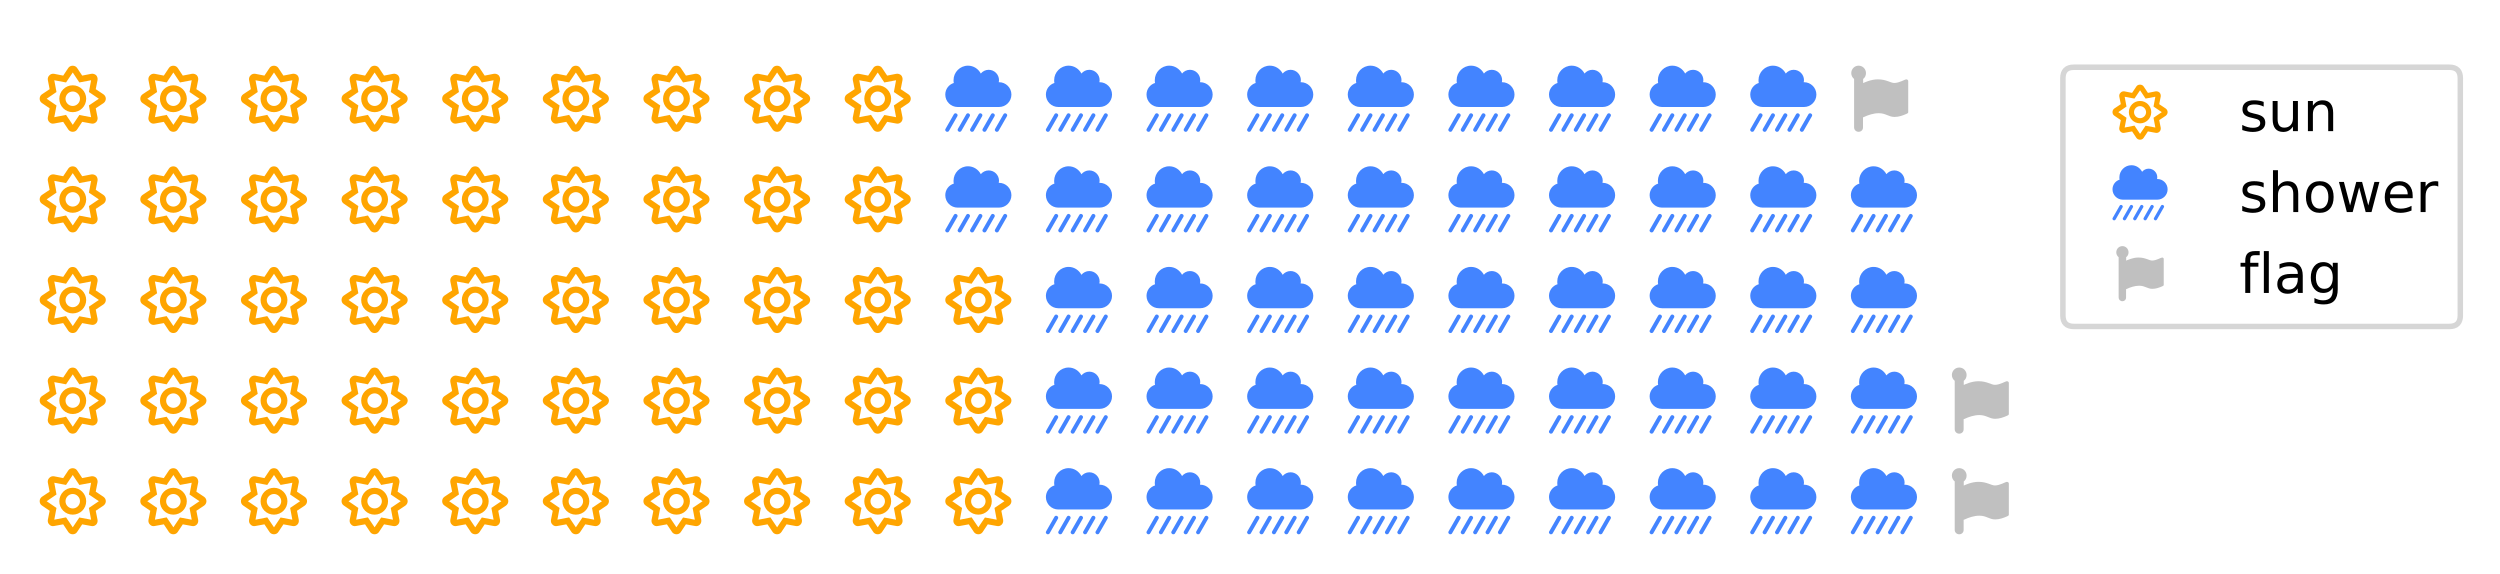 <?xml version="1.0" encoding="utf-8" standalone="no"?>
<!DOCTYPE svg PUBLIC "-//W3C//DTD SVG 1.1//EN"
  "http://www.w3.org/Graphics/SVG/1.1/DTD/svg11.dtd">
<!-- Created with matplotlib (https://matplotlib.org/) -->
<svg height="104.141pt" version="1.1" viewBox="0 0 453.6 104.141" width="453.6pt" xmlns="http://www.w3.org/2000/svg" xmlns:xlink="http://www.w3.org/1999/xlink">
 <defs>
  <style type="text/css">
*{stroke-linecap:butt;stroke-linejoin:round;}
  </style>
 </defs>
 <g id="figure_1">
  <g id="patch_1">
   <path d="M 0 104.141 
L 453.6 104.141 
L 453.6 0 
L 0 0 
z
" style="fill:#ffffff;"/>
  </g>
  <g id="axes_1">
   <g id="text_1">
    <!--  -->
    <defs>
     <path d="M 96.484 44.141 
L 84.766 51.953 
L 87.5 65.828 
C 87.891 68.359 87.109 71.094 85.359 73.047 
C 83.406 74.812 80.672 75.594 78.125 75.203 
L 64.266 72.469 
L 56.453 84.188 
C 53.516 88.484 46.297 88.484 43.359 84.188 
L 35.547 72.469 
L 21.688 75.203 
C 19.141 75.594 16.406 74.812 14.656 72.859 
C 12.703 71.094 11.922 68.359 12.312 65.828 
L 15.047 51.953 
L 3.328 44.141 
C 1.172 42.578 0 40.234 0 37.5 
C 0 34.969 1.172 32.422 3.328 31.062 
L 15.047 23.047 
L 12.312 9.188 
C 11.922 6.641 12.703 3.906 14.656 2.156 
C 16.406 0.203 18.953 -0.594 21.688 0 
L 35.547 2.547 
L 43.359 -9.188 
C 44.922 -11.328 47.266 -12.5 50 -12.5 
C 52.547 -12.5 55.078 -11.328 56.453 -9.188 
L 64.266 2.547 
L 78.125 0 
C 80.859 -0.594 83.406 0.203 85.359 2.156 
C 87.109 3.906 87.891 6.641 87.5 9.188 
L 84.766 23.047 
L 96.484 30.859 
C 98.641 32.422 100 34.969 100 37.5 
C 100 40.234 98.641 42.578 96.484 44.141 
z
M 74.422 27.344 
L 77.734 9.578 
L 59.969 12.891 
L 50 -1.953 
L 39.844 13.094 
L 22.078 9.578 
L 25.391 27.344 
L 10.547 37.5 
L 25.391 47.656 
L 22.078 65.438 
L 39.844 62.109 
L 50 77.156 
L 59.969 62.109 
L 77.734 65.438 
L 74.422 47.656 
L 89.453 37.5 
z
M 50 57.812 
C 38.672 57.812 29.688 48.641 29.688 37.5 
C 29.688 26.172 38.672 17.188 50 17.188 
C 61.141 17.188 70.312 26.172 70.312 37.5 
C 70.312 48.641 61.141 57.812 50 57.812 
z
M 50 26.562 
C 43.953 26.562 39.062 31.453 39.062 37.5 
C 39.062 43.359 43.953 48.438 50 48.438 
C 55.859 48.438 60.938 43.359 60.938 37.5 
C 60.938 31.453 55.859 26.562 50 26.562 
z
" id="FontAwesome5Free-Regular-61829"/>
    </defs>
    <g style="fill:#ffa500;" transform="translate(7.2 95.441)scale(0.12 -0.12)">
     <use xlink:href="#FontAwesome5Free-Regular-61829"/>
    </g>
   </g>
   <g id="text_2">
    <!--  -->
    <g style="fill:#ffa500;" transform="translate(7.2 77.184)scale(0.12 -0.12)">
     <use xlink:href="#FontAwesome5Free-Regular-61829"/>
    </g>
   </g>
   <g id="text_3">
    <!--  -->
    <g style="fill:#ffa500;" transform="translate(7.2 58.927)scale(0.12 -0.12)">
     <use xlink:href="#FontAwesome5Free-Regular-61829"/>
    </g>
   </g>
   <g id="text_4">
    <!--  -->
    <g style="fill:#ffa500;" transform="translate(7.2 40.671)scale(0.12 -0.12)">
     <use xlink:href="#FontAwesome5Free-Regular-61829"/>
    </g>
   </g>
   <g id="text_5">
    <!--  -->
    <g style="fill:#ffa500;" transform="translate(7.2 22.414)scale(0.12 -0.12)">
     <use xlink:href="#FontAwesome5Free-Regular-61829"/>
    </g>
   </g>
   <g id="text_6">
    <!--  -->
    <g style="fill:#ffa500;" transform="translate(25.457 95.441)scale(0.12 -0.12)">
     <use xlink:href="#FontAwesome5Free-Regular-61829"/>
    </g>
   </g>
   <g id="text_7">
    <!--  -->
    <g style="fill:#ffa500;" transform="translate(25.457 77.184)scale(0.12 -0.12)">
     <use xlink:href="#FontAwesome5Free-Regular-61829"/>
    </g>
   </g>
   <g id="text_8">
    <!--  -->
    <g style="fill:#ffa500;" transform="translate(25.457 58.927)scale(0.12 -0.12)">
     <use xlink:href="#FontAwesome5Free-Regular-61829"/>
    </g>
   </g>
   <g id="text_9">
    <!--  -->
    <g style="fill:#ffa500;" transform="translate(25.457 40.671)scale(0.12 -0.12)">
     <use xlink:href="#FontAwesome5Free-Regular-61829"/>
    </g>
   </g>
   <g id="text_10">
    <!--  -->
    <g style="fill:#ffa500;" transform="translate(25.457 22.414)scale(0.12 -0.12)">
     <use xlink:href="#FontAwesome5Free-Regular-61829"/>
    </g>
   </g>
   <g id="text_11">
    <!--  -->
    <g style="fill:#ffa500;" transform="translate(43.713 95.441)scale(0.12 -0.12)">
     <use xlink:href="#FontAwesome5Free-Regular-61829"/>
    </g>
   </g>
   <g id="text_12">
    <!--  -->
    <g style="fill:#ffa500;" transform="translate(43.713 77.184)scale(0.12 -0.12)">
     <use xlink:href="#FontAwesome5Free-Regular-61829"/>
    </g>
   </g>
   <g id="text_13">
    <!--  -->
    <g style="fill:#ffa500;" transform="translate(43.713 58.927)scale(0.12 -0.12)">
     <use xlink:href="#FontAwesome5Free-Regular-61829"/>
    </g>
   </g>
   <g id="text_14">
    <!--  -->
    <g style="fill:#ffa500;" transform="translate(43.713 40.671)scale(0.12 -0.12)">
     <use xlink:href="#FontAwesome5Free-Regular-61829"/>
    </g>
   </g>
   <g id="text_15">
    <!--  -->
    <g style="fill:#ffa500;" transform="translate(43.713 22.414)scale(0.12 -0.12)">
     <use xlink:href="#FontAwesome5Free-Regular-61829"/>
    </g>
   </g>
   <g id="text_16">
    <!--  -->
    <g style="fill:#ffa500;" transform="translate(61.97 95.441)scale(0.12 -0.12)">
     <use xlink:href="#FontAwesome5Free-Regular-61829"/>
    </g>
   </g>
   <g id="text_17">
    <!--  -->
    <g style="fill:#ffa500;" transform="translate(61.97 77.184)scale(0.12 -0.12)">
     <use xlink:href="#FontAwesome5Free-Regular-61829"/>
    </g>
   </g>
   <g id="text_18">
    <!--  -->
    <g style="fill:#ffa500;" transform="translate(61.97 58.927)scale(0.12 -0.12)">
     <use xlink:href="#FontAwesome5Free-Regular-61829"/>
    </g>
   </g>
   <g id="text_19">
    <!--  -->
    <g style="fill:#ffa500;" transform="translate(61.97 40.671)scale(0.12 -0.12)">
     <use xlink:href="#FontAwesome5Free-Regular-61829"/>
    </g>
   </g>
   <g id="text_20">
    <!--  -->
    <g style="fill:#ffa500;" transform="translate(61.97 22.414)scale(0.12 -0.12)">
     <use xlink:href="#FontAwesome5Free-Regular-61829"/>
    </g>
   </g>
   <g id="text_21">
    <!--  -->
    <g style="fill:#ffa500;" transform="translate(80.227 95.441)scale(0.12 -0.12)">
     <use xlink:href="#FontAwesome5Free-Regular-61829"/>
    </g>
   </g>
   <g id="text_22">
    <!--  -->
    <g style="fill:#ffa500;" transform="translate(80.227 77.184)scale(0.12 -0.12)">
     <use xlink:href="#FontAwesome5Free-Regular-61829"/>
    </g>
   </g>
   <g id="text_23">
    <!--  -->
    <g style="fill:#ffa500;" transform="translate(80.227 58.927)scale(0.12 -0.12)">
     <use xlink:href="#FontAwesome5Free-Regular-61829"/>
    </g>
   </g>
   <g id="text_24">
    <!--  -->
    <g style="fill:#ffa500;" transform="translate(80.227 40.671)scale(0.12 -0.12)">
     <use xlink:href="#FontAwesome5Free-Regular-61829"/>
    </g>
   </g>
   <g id="text_25">
    <!--  -->
    <g style="fill:#ffa500;" transform="translate(80.227 22.414)scale(0.12 -0.12)">
     <use xlink:href="#FontAwesome5Free-Regular-61829"/>
    </g>
   </g>
   <g id="text_26">
    <!--  -->
    <g style="fill:#ffa500;" transform="translate(98.484 95.441)scale(0.12 -0.12)">
     <use xlink:href="#FontAwesome5Free-Regular-61829"/>
    </g>
   </g>
   <g id="text_27">
    <!--  -->
    <g style="fill:#ffa500;" transform="translate(98.484 77.184)scale(0.12 -0.12)">
     <use xlink:href="#FontAwesome5Free-Regular-61829"/>
    </g>
   </g>
   <g id="text_28">
    <!--  -->
    <g style="fill:#ffa500;" transform="translate(98.484 58.927)scale(0.12 -0.12)">
     <use xlink:href="#FontAwesome5Free-Regular-61829"/>
    </g>
   </g>
   <g id="text_29">
    <!--  -->
    <g style="fill:#ffa500;" transform="translate(98.484 40.671)scale(0.12 -0.12)">
     <use xlink:href="#FontAwesome5Free-Regular-61829"/>
    </g>
   </g>
   <g id="text_30">
    <!--  -->
    <g style="fill:#ffa500;" transform="translate(98.484 22.414)scale(0.12 -0.12)">
     <use xlink:href="#FontAwesome5Free-Regular-61829"/>
    </g>
   </g>
   <g id="text_31">
    <!--  -->
    <g style="fill:#ffa500;" transform="translate(116.74 95.441)scale(0.12 -0.12)">
     <use xlink:href="#FontAwesome5Free-Regular-61829"/>
    </g>
   </g>
   <g id="text_32">
    <!--  -->
    <g style="fill:#ffa500;" transform="translate(116.74 77.184)scale(0.12 -0.12)">
     <use xlink:href="#FontAwesome5Free-Regular-61829"/>
    </g>
   </g>
   <g id="text_33">
    <!--  -->
    <g style="fill:#ffa500;" transform="translate(116.74 58.927)scale(0.12 -0.12)">
     <use xlink:href="#FontAwesome5Free-Regular-61829"/>
    </g>
   </g>
   <g id="text_34">
    <!--  -->
    <g style="fill:#ffa500;" transform="translate(116.74 40.671)scale(0.12 -0.12)">
     <use xlink:href="#FontAwesome5Free-Regular-61829"/>
    </g>
   </g>
   <g id="text_35">
    <!--  -->
    <g style="fill:#ffa500;" transform="translate(116.74 22.414)scale(0.12 -0.12)">
     <use xlink:href="#FontAwesome5Free-Regular-61829"/>
    </g>
   </g>
   <g id="text_36">
    <!--  -->
    <g style="fill:#ffa500;" transform="translate(134.997 95.441)scale(0.12 -0.12)">
     <use xlink:href="#FontAwesome5Free-Regular-61829"/>
    </g>
   </g>
   <g id="text_37">
    <!--  -->
    <g style="fill:#ffa500;" transform="translate(134.997 77.184)scale(0.12 -0.12)">
     <use xlink:href="#FontAwesome5Free-Regular-61829"/>
    </g>
   </g>
   <g id="text_38">
    <!--  -->
    <g style="fill:#ffa500;" transform="translate(134.997 58.927)scale(0.12 -0.12)">
     <use xlink:href="#FontAwesome5Free-Regular-61829"/>
    </g>
   </g>
   <g id="text_39">
    <!--  -->
    <g style="fill:#ffa500;" transform="translate(134.997 40.671)scale(0.12 -0.12)">
     <use xlink:href="#FontAwesome5Free-Regular-61829"/>
    </g>
   </g>
   <g id="text_40">
    <!--  -->
    <g style="fill:#ffa500;" transform="translate(134.997 22.414)scale(0.12 -0.12)">
     <use xlink:href="#FontAwesome5Free-Regular-61829"/>
    </g>
   </g>
   <g id="text_41">
    <!--  -->
    <g style="fill:#ffa500;" transform="translate(153.254 95.441)scale(0.12 -0.12)">
     <use xlink:href="#FontAwesome5Free-Regular-61829"/>
    </g>
   </g>
   <g id="text_42">
    <!--  -->
    <g style="fill:#ffa500;" transform="translate(153.254 77.184)scale(0.12 -0.12)">
     <use xlink:href="#FontAwesome5Free-Regular-61829"/>
    </g>
   </g>
   <g id="text_43">
    <!--  -->
    <g style="fill:#ffa500;" transform="translate(153.254 58.927)scale(0.12 -0.12)">
     <use xlink:href="#FontAwesome5Free-Regular-61829"/>
    </g>
   </g>
   <g id="text_44">
    <!--  -->
    <g style="fill:#ffa500;" transform="translate(153.254 40.671)scale(0.12 -0.12)">
     <use xlink:href="#FontAwesome5Free-Regular-61829"/>
    </g>
   </g>
   <g id="text_45">
    <!--  -->
    <g style="fill:#ffa500;" transform="translate(153.254 22.414)scale(0.12 -0.12)">
     <use xlink:href="#FontAwesome5Free-Regular-61829"/>
    </g>
   </g>
   <g id="text_46">
    <!--  -->
    <g style="fill:#ffa500;" transform="translate(171.511 95.441)scale(0.12 -0.12)">
     <use xlink:href="#FontAwesome5Free-Regular-61829"/>
    </g>
   </g>
   <g id="text_47">
    <!--  -->
    <g style="fill:#ffa500;" transform="translate(171.511 77.184)scale(0.12 -0.12)">
     <use xlink:href="#FontAwesome5Free-Regular-61829"/>
    </g>
   </g>
   <g id="text_48">
    <!--  -->
    <g style="fill:#ffa500;" transform="translate(171.511 58.927)scale(0.12 -0.12)">
     <use xlink:href="#FontAwesome5Free-Regular-61829"/>
    </g>
   </g>
   <g id="text_49">
    <!--  -->
    <defs>
     <path d="M 35.75 15.047 
C 34.375 16.016 32.422 15.438 31.641 13.875 
L 19.141 -8.016 
C 18.172 -9.375 18.75 -11.328 20.312 -12.109 
C 20.703 -12.5 21.297 -12.5 21.875 -12.5 
C 22.859 -12.5 23.828 -12.109 24.422 -10.938 
L 36.922 10.938 
C 37.891 12.312 37.312 14.266 35.75 15.047 
z
M 54.5 15.047 
C 53.125 16.016 51.172 15.438 50.391 13.875 
L 37.891 -8.016 
C 36.922 -9.375 37.5 -11.328 39.062 -12.109 
C 39.453 -12.5 40.047 -12.5 40.625 -12.5 
C 41.609 -12.5 42.578 -12.109 43.172 -10.938 
L 55.672 10.938 
C 56.641 12.312 56.062 14.266 54.5 15.047 
z
M 17 15.047 
C 15.625 16.016 13.672 15.438 12.891 13.875 
L 0.391 -8.016 
C -0.594 -9.375 0 -11.328 1.562 -12.109 
C 1.953 -12.5 2.547 -12.5 3.125 -12.5 
C 4.109 -12.5 5.078 -12.109 5.672 -10.938 
L 18.172 10.938 
C 19.141 12.312 18.562 14.266 17 15.047 
z
M 92 15.047 
C 90.625 16.016 88.672 15.438 87.891 13.875 
L 75.391 -8.016 
C 74.422 -9.375 75 -11.328 76.562 -12.109 
C 76.953 -12.5 77.547 -12.5 78.125 -12.5 
C 79.109 -12.5 80.078 -12.109 80.672 -10.938 
L 93.172 10.938 
C 94.141 12.312 93.562 14.266 92 15.047 
z
M 73.25 15.047 
C 71.875 16.016 69.922 15.438 69.141 13.875 
L 56.641 -8.016 
C 55.672 -9.375 56.25 -11.328 57.812 -12.109 
C 58.203 -12.5 58.797 -12.5 59.375 -12.5 
C 60.359 -12.5 61.328 -12.109 61.922 -10.938 
L 74.422 10.938 
C 75.391 12.312 74.812 14.266 73.25 15.047 
z
M 81.25 62.5 
C 81.062 62.5 80.859 62.312 80.859 62.312 
C 81.062 63.484 81.25 64.453 81.25 65.625 
C 81.25 74.219 74.219 81.25 65.625 81.25 
C 60.75 81.25 56.453 78.906 53.719 75.594 
C 50 82.625 42.781 87.5 34.375 87.5 
C 22.266 87.5 12.5 77.547 12.5 65.625 
C 12.5 64.062 12.5 62.703 12.891 61.328 
C 5.281 58.984 0 51.953 0 43.75 
C 0 33.406 8.406 25 18.75 25 
L 81.25 25 
C 91.609 25 100 33.406 100 43.75 
C 100 54.109 91.609 62.5 81.25 62.5 
z
" id="FontAwesome5Free-Solid-63296"/>
    </defs>
    <g style="fill:#4384ff;" transform="translate(171.511 40.671)scale(0.12 -0.12)">
     <use xlink:href="#FontAwesome5Free-Solid-63296"/>
    </g>
   </g>
   <g id="text_50">
    <!--  -->
    <g style="fill:#4384ff;" transform="translate(171.511 22.414)scale(0.12 -0.12)">
     <use xlink:href="#FontAwesome5Free-Solid-63296"/>
    </g>
   </g>
   <g id="text_51">
    <!--  -->
    <g style="fill:#4384ff;" transform="translate(189.767 95.441)scale(0.12 -0.12)">
     <use xlink:href="#FontAwesome5Free-Solid-63296"/>
    </g>
   </g>
   <g id="text_52">
    <!--  -->
    <g style="fill:#4384ff;" transform="translate(189.767 77.184)scale(0.12 -0.12)">
     <use xlink:href="#FontAwesome5Free-Solid-63296"/>
    </g>
   </g>
   <g id="text_53">
    <!--  -->
    <g style="fill:#4384ff;" transform="translate(189.767 58.927)scale(0.12 -0.12)">
     <use xlink:href="#FontAwesome5Free-Solid-63296"/>
    </g>
   </g>
   <g id="text_54">
    <!--  -->
    <g style="fill:#4384ff;" transform="translate(189.767 40.671)scale(0.12 -0.12)">
     <use xlink:href="#FontAwesome5Free-Solid-63296"/>
    </g>
   </g>
   <g id="text_55">
    <!--  -->
    <g style="fill:#4384ff;" transform="translate(189.767 22.414)scale(0.12 -0.12)">
     <use xlink:href="#FontAwesome5Free-Solid-63296"/>
    </g>
   </g>
   <g id="text_56">
    <!--  -->
    <g style="fill:#4384ff;" transform="translate(208.024 95.441)scale(0.12 -0.12)">
     <use xlink:href="#FontAwesome5Free-Solid-63296"/>
    </g>
   </g>
   <g id="text_57">
    <!--  -->
    <g style="fill:#4384ff;" transform="translate(208.024 77.184)scale(0.12 -0.12)">
     <use xlink:href="#FontAwesome5Free-Solid-63296"/>
    </g>
   </g>
   <g id="text_58">
    <!--  -->
    <g style="fill:#4384ff;" transform="translate(208.024 58.927)scale(0.12 -0.12)">
     <use xlink:href="#FontAwesome5Free-Solid-63296"/>
    </g>
   </g>
   <g id="text_59">
    <!--  -->
    <g style="fill:#4384ff;" transform="translate(208.024 40.671)scale(0.12 -0.12)">
     <use xlink:href="#FontAwesome5Free-Solid-63296"/>
    </g>
   </g>
   <g id="text_60">
    <!--  -->
    <g style="fill:#4384ff;" transform="translate(208.024 22.414)scale(0.12 -0.12)">
     <use xlink:href="#FontAwesome5Free-Solid-63296"/>
    </g>
   </g>
   <g id="text_61">
    <!--  -->
    <g style="fill:#4384ff;" transform="translate(226.281 95.441)scale(0.12 -0.12)">
     <use xlink:href="#FontAwesome5Free-Solid-63296"/>
    </g>
   </g>
   <g id="text_62">
    <!--  -->
    <g style="fill:#4384ff;" transform="translate(226.281 77.184)scale(0.12 -0.12)">
     <use xlink:href="#FontAwesome5Free-Solid-63296"/>
    </g>
   </g>
   <g id="text_63">
    <!--  -->
    <g style="fill:#4384ff;" transform="translate(226.281 58.927)scale(0.12 -0.12)">
     <use xlink:href="#FontAwesome5Free-Solid-63296"/>
    </g>
   </g>
   <g id="text_64">
    <!--  -->
    <g style="fill:#4384ff;" transform="translate(226.281 40.671)scale(0.12 -0.12)">
     <use xlink:href="#FontAwesome5Free-Solid-63296"/>
    </g>
   </g>
   <g id="text_65">
    <!--  -->
    <g style="fill:#4384ff;" transform="translate(226.281 22.414)scale(0.12 -0.12)">
     <use xlink:href="#FontAwesome5Free-Solid-63296"/>
    </g>
   </g>
   <g id="text_66">
    <!--  -->
    <g style="fill:#4384ff;" transform="translate(244.538 95.441)scale(0.12 -0.12)">
     <use xlink:href="#FontAwesome5Free-Solid-63296"/>
    </g>
   </g>
   <g id="text_67">
    <!--  -->
    <g style="fill:#4384ff;" transform="translate(244.538 77.184)scale(0.12 -0.12)">
     <use xlink:href="#FontAwesome5Free-Solid-63296"/>
    </g>
   </g>
   <g id="text_68">
    <!--  -->
    <g style="fill:#4384ff;" transform="translate(244.538 58.927)scale(0.12 -0.12)">
     <use xlink:href="#FontAwesome5Free-Solid-63296"/>
    </g>
   </g>
   <g id="text_69">
    <!--  -->
    <g style="fill:#4384ff;" transform="translate(244.538 40.671)scale(0.12 -0.12)">
     <use xlink:href="#FontAwesome5Free-Solid-63296"/>
    </g>
   </g>
   <g id="text_70">
    <!--  -->
    <g style="fill:#4384ff;" transform="translate(244.538 22.414)scale(0.12 -0.12)">
     <use xlink:href="#FontAwesome5Free-Solid-63296"/>
    </g>
   </g>
   <g id="text_71">
    <!--  -->
    <g style="fill:#4384ff;" transform="translate(262.794 95.441)scale(0.12 -0.12)">
     <use xlink:href="#FontAwesome5Free-Solid-63296"/>
    </g>
   </g>
   <g id="text_72">
    <!--  -->
    <g style="fill:#4384ff;" transform="translate(262.794 77.184)scale(0.12 -0.12)">
     <use xlink:href="#FontAwesome5Free-Solid-63296"/>
    </g>
   </g>
   <g id="text_73">
    <!--  -->
    <g style="fill:#4384ff;" transform="translate(262.794 58.927)scale(0.12 -0.12)">
     <use xlink:href="#FontAwesome5Free-Solid-63296"/>
    </g>
   </g>
   <g id="text_74">
    <!--  -->
    <g style="fill:#4384ff;" transform="translate(262.794 40.671)scale(0.12 -0.12)">
     <use xlink:href="#FontAwesome5Free-Solid-63296"/>
    </g>
   </g>
   <g id="text_75">
    <!--  -->
    <g style="fill:#4384ff;" transform="translate(262.794 22.414)scale(0.12 -0.12)">
     <use xlink:href="#FontAwesome5Free-Solid-63296"/>
    </g>
   </g>
   <g id="text_76">
    <!--  -->
    <g style="fill:#4384ff;" transform="translate(281.051 95.441)scale(0.12 -0.12)">
     <use xlink:href="#FontAwesome5Free-Solid-63296"/>
    </g>
   </g>
   <g id="text_77">
    <!--  -->
    <g style="fill:#4384ff;" transform="translate(281.051 77.184)scale(0.12 -0.12)">
     <use xlink:href="#FontAwesome5Free-Solid-63296"/>
    </g>
   </g>
   <g id="text_78">
    <!--  -->
    <g style="fill:#4384ff;" transform="translate(281.051 58.927)scale(0.12 -0.12)">
     <use xlink:href="#FontAwesome5Free-Solid-63296"/>
    </g>
   </g>
   <g id="text_79">
    <!--  -->
    <g style="fill:#4384ff;" transform="translate(281.051 40.671)scale(0.12 -0.12)">
     <use xlink:href="#FontAwesome5Free-Solid-63296"/>
    </g>
   </g>
   <g id="text_80">
    <!--  -->
    <g style="fill:#4384ff;" transform="translate(281.051 22.414)scale(0.12 -0.12)">
     <use xlink:href="#FontAwesome5Free-Solid-63296"/>
    </g>
   </g>
   <g id="text_81">
    <!--  -->
    <g style="fill:#4384ff;" transform="translate(299.308 95.441)scale(0.12 -0.12)">
     <use xlink:href="#FontAwesome5Free-Solid-63296"/>
    </g>
   </g>
   <g id="text_82">
    <!--  -->
    <g style="fill:#4384ff;" transform="translate(299.308 77.184)scale(0.12 -0.12)">
     <use xlink:href="#FontAwesome5Free-Solid-63296"/>
    </g>
   </g>
   <g id="text_83">
    <!--  -->
    <g style="fill:#4384ff;" transform="translate(299.308 58.927)scale(0.12 -0.12)">
     <use xlink:href="#FontAwesome5Free-Solid-63296"/>
    </g>
   </g>
   <g id="text_84">
    <!--  -->
    <g style="fill:#4384ff;" transform="translate(299.308 40.671)scale(0.12 -0.12)">
     <use xlink:href="#FontAwesome5Free-Solid-63296"/>
    </g>
   </g>
   <g id="text_85">
    <!--  -->
    <g style="fill:#4384ff;" transform="translate(299.308 22.414)scale(0.12 -0.12)">
     <use xlink:href="#FontAwesome5Free-Solid-63296"/>
    </g>
   </g>
   <g id="text_86">
    <!--  -->
    <g style="fill:#4384ff;" transform="translate(317.565 95.441)scale(0.12 -0.12)">
     <use xlink:href="#FontAwesome5Free-Solid-63296"/>
    </g>
   </g>
   <g id="text_87">
    <!--  -->
    <g style="fill:#4384ff;" transform="translate(317.565 77.184)scale(0.12 -0.12)">
     <use xlink:href="#FontAwesome5Free-Solid-63296"/>
    </g>
   </g>
   <g id="text_88">
    <!--  -->
    <g style="fill:#4384ff;" transform="translate(317.565 58.927)scale(0.12 -0.12)">
     <use xlink:href="#FontAwesome5Free-Solid-63296"/>
    </g>
   </g>
   <g id="text_89">
    <!--  -->
    <g style="fill:#4384ff;" transform="translate(317.565 40.671)scale(0.12 -0.12)">
     <use xlink:href="#FontAwesome5Free-Solid-63296"/>
    </g>
   </g>
   <g id="text_90">
    <!--  -->
    <g style="fill:#4384ff;" transform="translate(317.565 22.414)scale(0.12 -0.12)">
     <use xlink:href="#FontAwesome5Free-Solid-63296"/>
    </g>
   </g>
   <g id="text_91">
    <!--  -->
    <g style="fill:#4384ff;" transform="translate(335.821 95.441)scale(0.12 -0.12)">
     <use xlink:href="#FontAwesome5Free-Solid-63296"/>
    </g>
   </g>
   <g id="text_92">
    <!--  -->
    <g style="fill:#4384ff;" transform="translate(335.821 77.184)scale(0.12 -0.12)">
     <use xlink:href="#FontAwesome5Free-Solid-63296"/>
    </g>
   </g>
   <g id="text_93">
    <!--  -->
    <g style="fill:#4384ff;" transform="translate(335.821 58.927)scale(0.12 -0.12)">
     <use xlink:href="#FontAwesome5Free-Solid-63296"/>
    </g>
   </g>
   <g id="text_94">
    <!--  -->
    <g style="fill:#4384ff;" transform="translate(335.821 40.671)scale(0.12 -0.12)">
     <use xlink:href="#FontAwesome5Free-Solid-63296"/>
    </g>
   </g>
   <g id="text_95">
    <!--  -->
    <defs>
     <path d="M 86.719 17.188 
L 86.719 64.266 
C 86.719 65.625 85.359 66.797 83.797 66.797 
C 81.641 66.797 73.25 61.328 65.625 61.328 
C 59.969 61.328 53.719 66.797 40.828 66.797 
C 29.891 66.797 19.344 61.531 18.562 61.141 
L 18.562 67.391 
C 21.297 69.344 22.859 72.656 22.859 76.172 
C 22.859 82.422 17.969 87.5 11.719 87.5 
C 5.469 87.5 0.594 82.422 0.594 76.172 
C 0.594 72.656 2.344 69.344 4.891 67.391 
L 4.891 -5.859 
C 4.891 -9.578 7.812 -12.5 11.719 -12.5 
C 15.234 -12.5 18.359 -9.969 18.359 -5.859 
L 18.359 9.375 
C 18.75 9.578 19.141 9.578 19.531 9.766 
C 26.172 12.891 34.375 15.625 42.188 15.625 
C 52.938 15.625 57.031 9.969 66.016 9.969 
C 72.469 9.969 78.516 12.109 84.188 14.656 
C 85.547 15.234 86.719 15.828 86.719 17.188 
z
" id="FontAwesome5Brands-Regular-62501"/>
    </defs>
    <g style="fill:#c0c0c0;" transform="translate(335.821 22.414)scale(0.12 -0.12)">
     <use xlink:href="#FontAwesome5Brands-Regular-62501"/>
    </g>
   </g>
   <g id="text_96">
    <!--  -->
    <g style="fill:#c0c0c0;" transform="translate(354.078 95.441)scale(0.12 -0.12)">
     <use xlink:href="#FontAwesome5Brands-Regular-62501"/>
    </g>
   </g>
   <g id="text_97">
    <!--  -->
    <g style="fill:#c0c0c0;" transform="translate(354.078 77.184)scale(0.12 -0.12)">
     <use xlink:href="#FontAwesome5Brands-Regular-62501"/>
    </g>
   </g>
   <g id="legend_1">
    <g id="patch_2">
     <path d="M 376.292 59.234 
L 444.4 59.234 
Q 446.4 59.234 446.4 57.234 
L 446.4 14.2 
Q 446.4 12.2 444.4 12.2 
L 376.292 12.2 
Q 374.292 12.2 374.292 14.2 
L 374.292 57.234 
Q 374.292 59.234 376.292 59.234 
z
" style="fill:#ffffff;opacity:0.8;stroke:#cccccc;stroke-linejoin:miter;"/>
    </g>
    <g id="text_98">
     <!--  -->
     <g style="fill:#ffa500;" transform="translate(383.292 24.098)scale(0.1 -0.1)">
      <use xlink:href="#FontAwesome5Free-Regular-61829"/>
     </g>
    </g>
    <g id="text_99">
     <!-- sun -->
     <defs>
      <path d="M 44.281 53.078 
L 44.281 44.578 
Q 40.484 46.531 36.375 47.5 
Q 32.281 48.484 27.875 48.484 
Q 21.188 48.484 17.844 46.438 
Q 14.5 44.391 14.5 40.281 
Q 14.5 37.156 16.891 35.375 
Q 19.281 33.594 26.516 31.984 
L 29.594 31.297 
Q 39.156 29.25 43.188 25.516 
Q 47.219 21.781 47.219 15.094 
Q 47.219 7.469 41.188 3.016 
Q 35.156 -1.422 24.609 -1.422 
Q 20.219 -1.422 15.453 -0.562 
Q 10.688 0.297 5.422 2 
L 5.422 11.281 
Q 10.406 8.688 15.234 7.391 
Q 20.062 6.109 24.812 6.109 
Q 31.156 6.109 34.562 8.281 
Q 37.984 10.453 37.984 14.406 
Q 37.984 18.062 35.516 20.016 
Q 33.062 21.969 24.703 23.781 
L 21.578 24.516 
Q 13.234 26.266 9.516 29.906 
Q 5.812 33.547 5.812 39.891 
Q 5.812 47.609 11.281 51.797 
Q 16.75 56 26.812 56 
Q 31.781 56 36.172 55.266 
Q 40.578 54.547 44.281 53.078 
z
" id="DejaVuSans-115"/>
      <path d="M 8.5 21.578 
L 8.5 54.688 
L 17.484 54.688 
L 17.484 21.922 
Q 17.484 14.156 20.5 10.266 
Q 23.531 6.391 29.594 6.391 
Q 36.859 6.391 41.078 11.031 
Q 45.312 15.672 45.312 23.688 
L 45.312 54.688 
L 54.297 54.688 
L 54.297 0 
L 45.312 0 
L 45.312 8.406 
Q 42.047 3.422 37.719 1 
Q 33.406 -1.422 27.688 -1.422 
Q 18.266 -1.422 13.375 4.438 
Q 8.5 10.297 8.5 21.578 
z
M 31.109 56 
z
" id="DejaVuSans-117"/>
      <path d="M 54.891 33.016 
L 54.891 0 
L 45.906 0 
L 45.906 32.719 
Q 45.906 40.484 42.875 44.328 
Q 39.844 48.188 33.797 48.188 
Q 26.516 48.188 22.312 43.547 
Q 18.109 38.922 18.109 30.906 
L 18.109 0 
L 9.078 0 
L 9.078 54.688 
L 18.109 54.688 
L 18.109 46.188 
Q 21.344 51.125 25.703 53.562 
Q 30.078 56 35.797 56 
Q 45.219 56 50.047 50.172 
Q 54.891 44.344 54.891 33.016 
z
" id="DejaVuSans-110"/>
     </defs>
     <g transform="translate(406.292 23.798)scale(0.1 -0.1)">
      <use xlink:href="#DejaVuSans-115"/>
      <use x="52.1" xlink:href="#DejaVuSans-117"/>
      <use x="115.479" xlink:href="#DejaVuSans-110"/>
     </g>
    </g>
    <g id="text_100">
     <!--  -->
     <g style="fill:#4384ff;" transform="translate(383.292 38.727)scale(0.1 -0.1)">
      <use xlink:href="#FontAwesome5Free-Solid-63296"/>
     </g>
    </g>
    <g id="text_101">
     <!-- shower -->
     <defs>
      <path d="M 54.891 33.016 
L 54.891 0 
L 45.906 0 
L 45.906 32.719 
Q 45.906 40.484 42.875 44.328 
Q 39.844 48.188 33.797 48.188 
Q 26.516 48.188 22.312 43.547 
Q 18.109 38.922 18.109 30.906 
L 18.109 0 
L 9.078 0 
L 9.078 75.984 
L 18.109 75.984 
L 18.109 46.188 
Q 21.344 51.125 25.703 53.562 
Q 30.078 56 35.797 56 
Q 45.219 56 50.047 50.172 
Q 54.891 44.344 54.891 33.016 
z
" id="DejaVuSans-104"/>
      <path d="M 30.609 48.391 
Q 23.391 48.391 19.188 42.75 
Q 14.984 37.109 14.984 27.297 
Q 14.984 17.484 19.156 11.844 
Q 23.344 6.203 30.609 6.203 
Q 37.797 6.203 41.984 11.859 
Q 46.188 17.531 46.188 27.297 
Q 46.188 37.016 41.984 42.703 
Q 37.797 48.391 30.609 48.391 
z
M 30.609 56 
Q 42.328 56 49.016 48.375 
Q 55.719 40.766 55.719 27.297 
Q 55.719 13.875 49.016 6.219 
Q 42.328 -1.422 30.609 -1.422 
Q 18.844 -1.422 12.172 6.219 
Q 5.516 13.875 5.516 27.297 
Q 5.516 40.766 12.172 48.375 
Q 18.844 56 30.609 56 
z
" id="DejaVuSans-111"/>
      <path d="M 4.203 54.688 
L 13.188 54.688 
L 24.422 12.016 
L 35.594 54.688 
L 46.188 54.688 
L 57.422 12.016 
L 68.609 54.688 
L 77.594 54.688 
L 63.281 0 
L 52.688 0 
L 40.922 44.828 
L 29.109 0 
L 18.5 0 
z
" id="DejaVuSans-119"/>
      <path d="M 56.203 29.594 
L 56.203 25.203 
L 14.891 25.203 
Q 15.484 15.922 20.484 11.062 
Q 25.484 6.203 34.422 6.203 
Q 39.594 6.203 44.453 7.469 
Q 49.312 8.734 54.109 11.281 
L 54.109 2.781 
Q 49.266 0.734 44.188 -0.344 
Q 39.109 -1.422 33.891 -1.422 
Q 20.797 -1.422 13.156 6.188 
Q 5.516 13.812 5.516 26.812 
Q 5.516 40.234 12.766 48.109 
Q 20.016 56 32.328 56 
Q 43.359 56 49.781 48.891 
Q 56.203 41.797 56.203 29.594 
z
M 47.219 32.234 
Q 47.125 39.594 43.094 43.984 
Q 39.062 48.391 32.422 48.391 
Q 24.906 48.391 20.391 44.141 
Q 15.875 39.891 15.188 32.172 
z
" id="DejaVuSans-101"/>
      <path d="M 41.109 46.297 
Q 39.594 47.172 37.812 47.578 
Q 36.031 48 33.891 48 
Q 26.266 48 22.188 43.047 
Q 18.109 38.094 18.109 28.812 
L 18.109 0 
L 9.078 0 
L 9.078 54.688 
L 18.109 54.688 
L 18.109 46.188 
Q 20.953 51.172 25.484 53.578 
Q 30.031 56 36.531 56 
Q 37.453 56 38.578 55.875 
Q 39.703 55.766 41.062 55.516 
z
" id="DejaVuSans-114"/>
     </defs>
     <g transform="translate(406.292 38.477)scale(0.1 -0.1)">
      <use xlink:href="#DejaVuSans-115"/>
      <use x="52.1" xlink:href="#DejaVuSans-104"/>
      <use x="115.479" xlink:href="#DejaVuSans-111"/>
      <use x="176.66" xlink:href="#DejaVuSans-119"/>
      <use x="258.447" xlink:href="#DejaVuSans-101"/>
      <use x="319.971" xlink:href="#DejaVuSans-114"/>
     </g>
    </g>
    <g id="text_102">
     <!--  -->
     <g style="fill:#c0c0c0;" transform="translate(383.917 53.405)scale(0.1 -0.1)">
      <use xlink:href="#FontAwesome5Brands-Regular-62501"/>
     </g>
    </g>
    <g id="text_103">
     <!-- flag -->
     <defs>
      <path d="M 37.109 75.984 
L 37.109 68.5 
L 28.516 68.5 
Q 23.688 68.5 21.797 66.547 
Q 19.922 64.594 19.922 59.516 
L 19.922 54.688 
L 34.719 54.688 
L 34.719 47.703 
L 19.922 47.703 
L 19.922 0 
L 10.891 0 
L 10.891 47.703 
L 2.297 47.703 
L 2.297 54.688 
L 10.891 54.688 
L 10.891 58.5 
Q 10.891 67.625 15.141 71.797 
Q 19.391 75.984 28.609 75.984 
z
" id="DejaVuSans-102"/>
      <path d="M 9.422 75.984 
L 18.406 75.984 
L 18.406 0 
L 9.422 0 
z
" id="DejaVuSans-108"/>
      <path d="M 34.281 27.484 
Q 23.391 27.484 19.188 25 
Q 14.984 22.516 14.984 16.5 
Q 14.984 11.719 18.141 8.906 
Q 21.297 6.109 26.703 6.109 
Q 34.188 6.109 38.703 11.406 
Q 43.219 16.703 43.219 25.484 
L 43.219 27.484 
z
M 52.203 31.203 
L 52.203 0 
L 43.219 0 
L 43.219 8.297 
Q 40.141 3.328 35.547 0.953 
Q 30.953 -1.422 24.312 -1.422 
Q 15.922 -1.422 10.953 3.297 
Q 6 8.016 6 15.922 
Q 6 25.141 12.172 29.828 
Q 18.359 34.516 30.609 34.516 
L 43.219 34.516 
L 43.219 35.406 
Q 43.219 41.609 39.141 45 
Q 35.062 48.391 27.688 48.391 
Q 23 48.391 18.547 47.266 
Q 14.109 46.141 10.016 43.891 
L 10.016 52.203 
Q 14.938 54.109 19.578 55.047 
Q 24.219 56 28.609 56 
Q 40.484 56 46.344 49.844 
Q 52.203 43.703 52.203 31.203 
z
" id="DejaVuSans-97"/>
      <path d="M 45.406 27.984 
Q 45.406 37.75 41.375 43.109 
Q 37.359 48.484 30.078 48.484 
Q 22.859 48.484 18.828 43.109 
Q 14.797 37.75 14.797 27.984 
Q 14.797 18.266 18.828 12.891 
Q 22.859 7.516 30.078 7.516 
Q 37.359 7.516 41.375 12.891 
Q 45.406 18.266 45.406 27.984 
z
M 54.391 6.781 
Q 54.391 -7.172 48.188 -13.984 
Q 42 -20.797 29.203 -20.797 
Q 24.469 -20.797 20.266 -20.094 
Q 16.062 -19.391 12.109 -17.922 
L 12.109 -9.188 
Q 16.062 -11.328 19.922 -12.344 
Q 23.781 -13.375 27.781 -13.375 
Q 36.625 -13.375 41.016 -8.766 
Q 45.406 -4.156 45.406 5.172 
L 45.406 9.625 
Q 42.625 4.781 38.281 2.391 
Q 33.938 0 27.875 0 
Q 17.828 0 11.672 7.656 
Q 5.516 15.328 5.516 27.984 
Q 5.516 40.672 11.672 48.328 
Q 17.828 56 27.875 56 
Q 33.938 56 38.281 53.609 
Q 42.625 51.219 45.406 46.391 
L 45.406 54.688 
L 54.391 54.688 
z
" id="DejaVuSans-103"/>
     </defs>
     <g transform="translate(406.292 53.155)scale(0.1 -0.1)">
      <use xlink:href="#DejaVuSans-102"/>
      <use x="35.205" xlink:href="#DejaVuSans-108"/>
      <use x="62.988" xlink:href="#DejaVuSans-97"/>
      <use x="124.268" xlink:href="#DejaVuSans-103"/>
     </g>
    </g>
   </g>
  </g>
 </g>
</svg>
